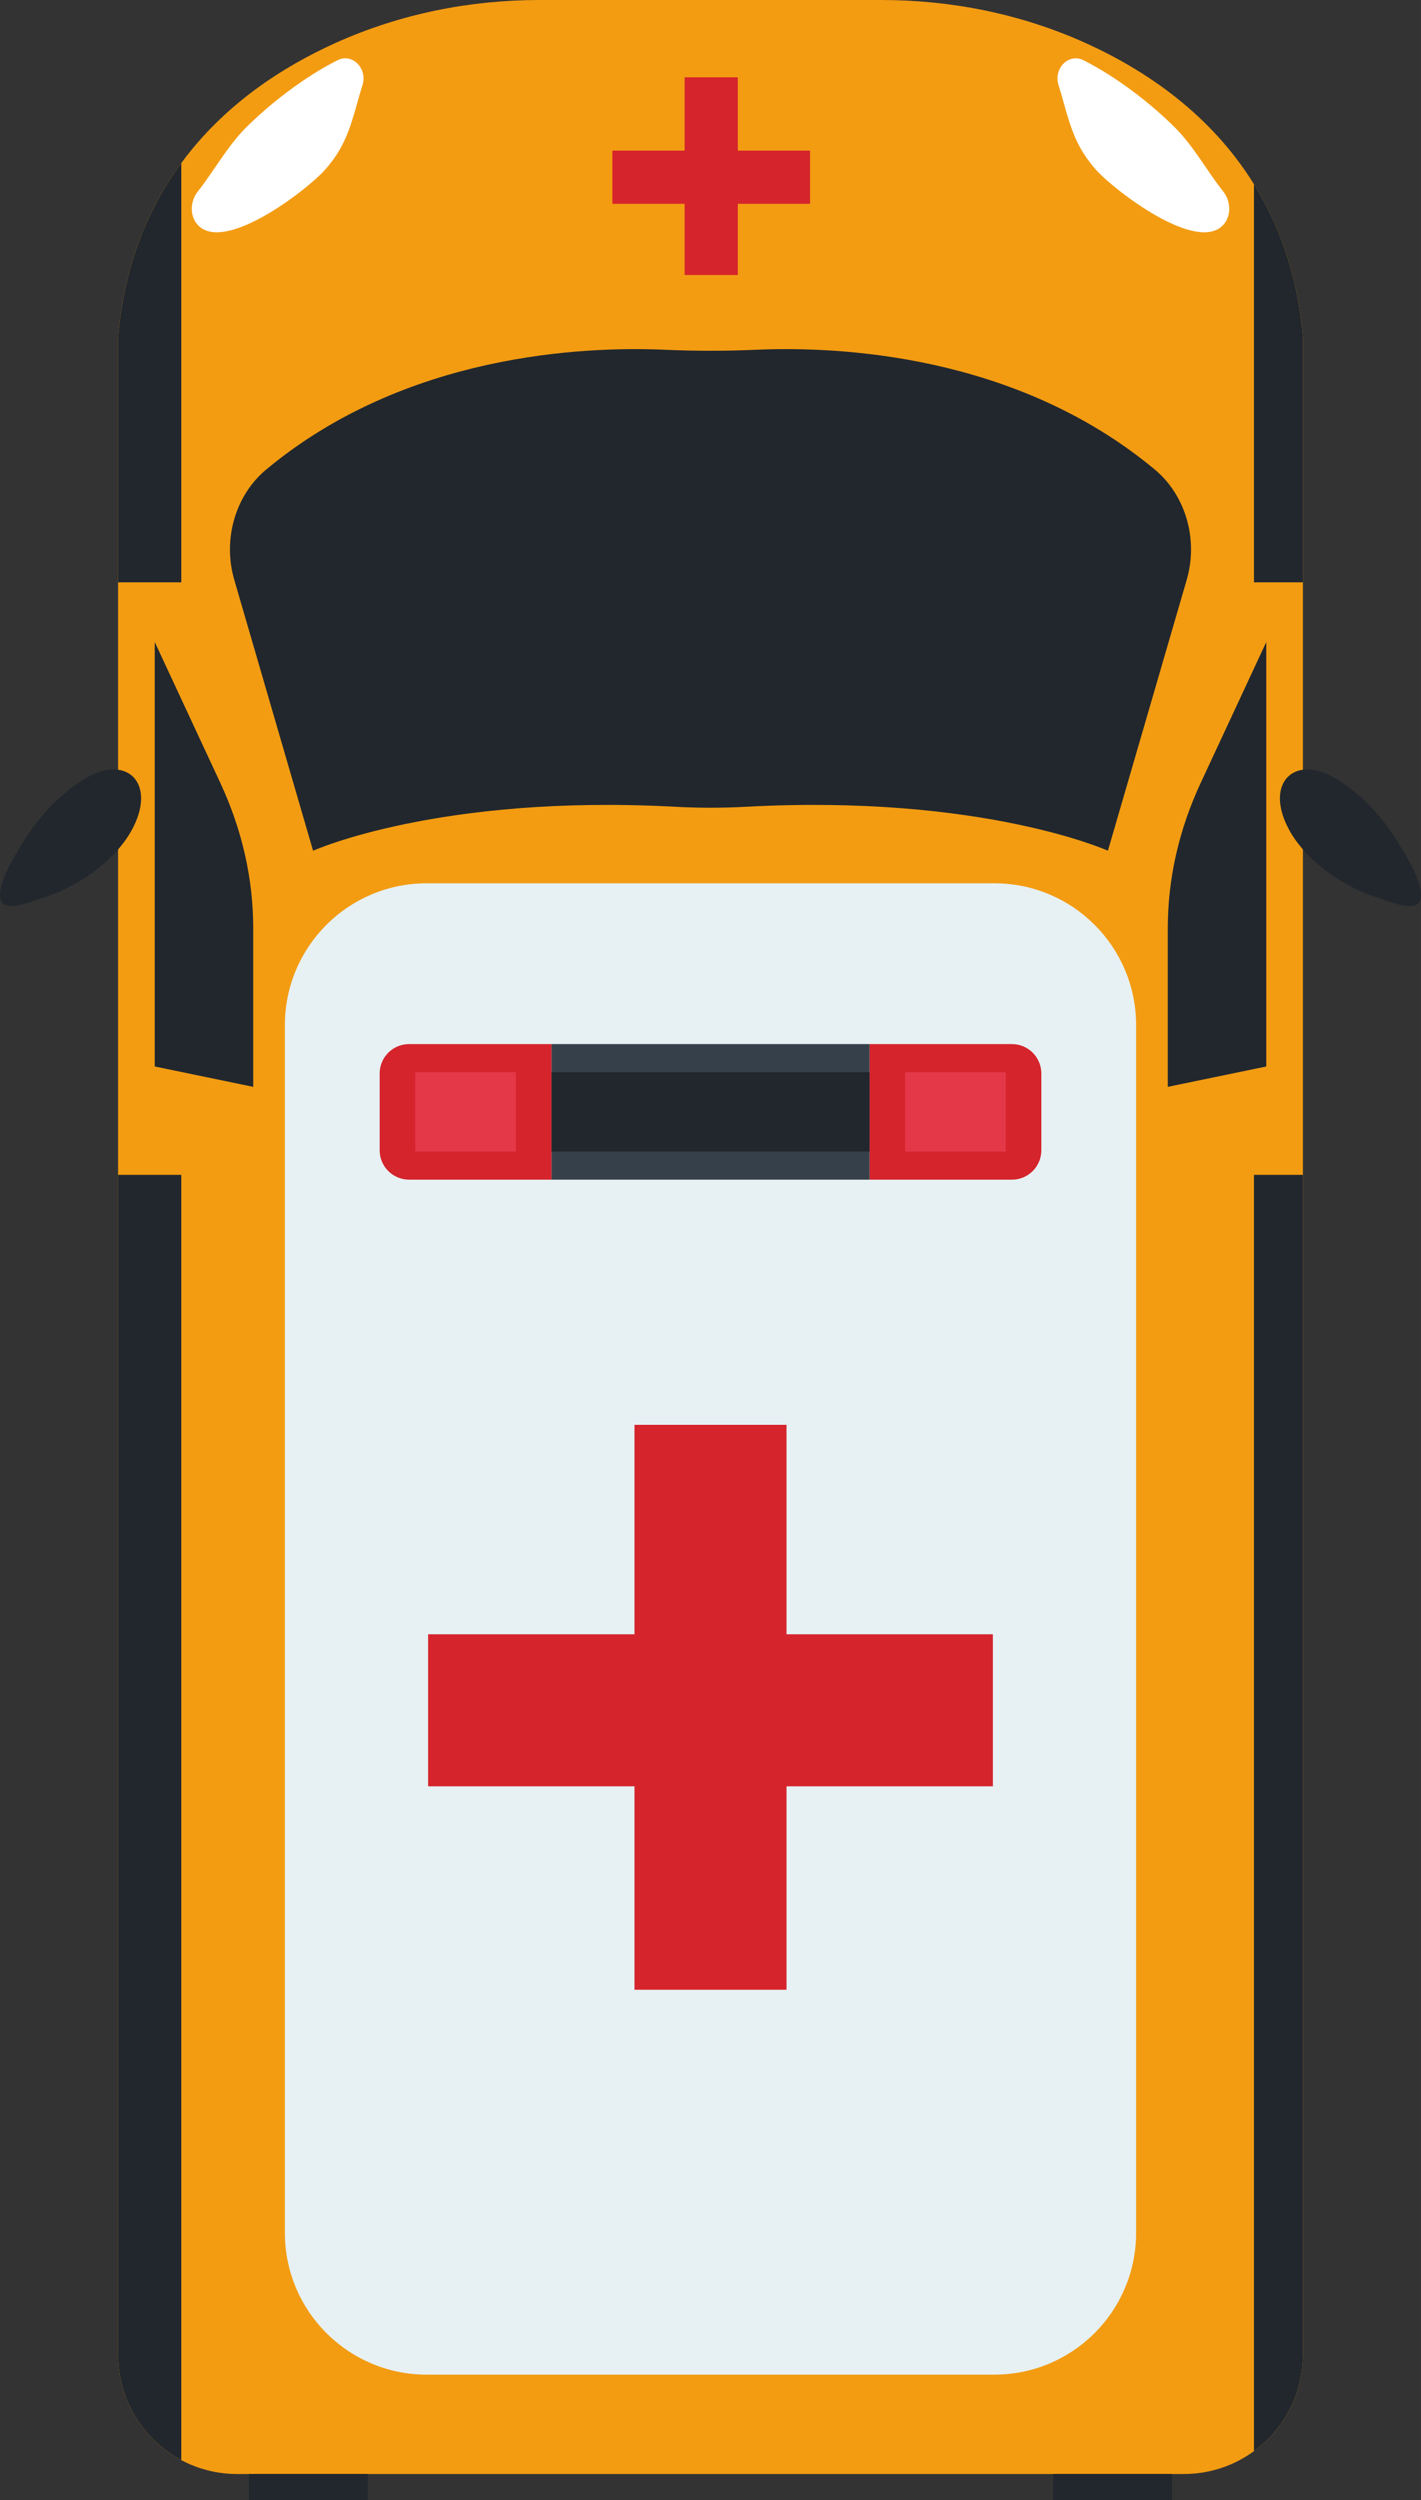 <svg xmlns="http://www.w3.org/2000/svg" xmlns:svg="http://www.w3.org/2000/svg" id="svg4005" width="159.64" height="280.794" version="1.1" viewBox="0 0 149.662 263.245"><rect x="0" y="0" width="149.662" height="263.245" fill="#333333" stroke="none"/><defs id="defs4007"><clipPath id="clipPath3711" clipPathUnits="userSpaceOnUse"><path id="path3713" d="m 1323.94,2185.62 c -117.04,97.43 -267.1,103.94 -336.288,100.88 -25.363,-1.12 -50.754,-1.12 -76.113,0 -69.191,3.06 -219.25,-3.45 -336.289,-100.88 -26.008,-21.65 -36.812,-58.84 -26.898,-92.9 l 66.39,-228.18 c 0,0 106.035,47.83 305.461,37.01 19.567,-1.06 39.215,-1.06 58.781,0 199.426,10.82 305.466,-37.01 305.466,-37.01 l 66.39,228.18 c 9.91,34.07 -0.89,71.25 -26.9,92.9 z"/></clipPath></defs><g id="layer1" transform="translate(-235.258,-454.133)"><path style="fill:#f39c12;fill-opacity:1;fill-rule:nonzero;stroke:none" id="path3691" d="m 247.695,489.523 v 212.551 c 0,4.796 2.696,8.968 6.656,11.084 1.758,0.939 3.761,1.467 5.895,1.467 h 99.686 c 2.766,0 5.32,-0.894 7.397,-2.411 3.124,-2.283 5.155,-5.975 5.155,-10.14 v -212.551 c -0.581,-6.413 -2.48,-11.681 -5.155,-15.994 -4.591,-7.419 -11.46,-12.04 -17.815,-14.902 -6.788,-3.049 -14.1,-4.494 -21.439,-4.494 h -35.978 c -7.34,0 -14.645,1.445 -21.439,4.494 -5.696,2.561 -11.801,6.539 -16.308,12.678 -3.454,4.695 -5.975,10.656 -6.656,18.219"/><path style="fill:#21272d;fill-opacity:1;fill-rule:nonzero;stroke:none" id="path3693" d="m 368.624,521.734 v 44.689 l -10.373,2.146 v -16.699 c 0,-5.204 1.169,-10.371 3.462,-15.293 l 6.912,-14.844"/><path style="fill:#21272d;fill-opacity:1;fill-rule:nonzero;stroke:none" id="path3695" d="m 251.555,521.734 v 44.689 l 10.373,2.146 V 551.87 c 0,-5.204 -1.169,-10.371 -3.461,-15.293 l -6.911,-14.844"/><path style="fill:#fff;fill-opacity:1;fill-rule:nonzero;stroke:none" id="path3697" d="m 364.103,477.805 c 0.861,-0.945 0.791,-2.495 -0.01,-3.504 -1.69,-2.124 -3.082,-4.732 -5.081,-6.732 -2.384,-2.388 -6.043,-5.293 -9.651,-7.098 -1.553,-0.776 -3.177,0.877 -2.611,2.64 0.217,0.677 0.396,1.327 0.546,1.865 0.797,2.862 1.431,4.831 3.415,7.056 1.869,2.096 10.597,8.841 13.393,5.772"/><path style="fill:#fff;fill-opacity:1;fill-rule:nonzero;stroke:none" id="path3699" d="m 256.076,477.805 c -0.861,-0.945 -0.791,-2.495 0.01,-3.504 1.689,-2.124 3.081,-4.732 5.08,-6.732 2.385,-2.388 6.044,-5.293 9.652,-7.098 1.552,-0.776 3.176,0.877 2.611,2.64 -0.217,0.677 -0.396,1.327 -0.546,1.865 -0.797,2.862 -1.431,4.831 -3.415,7.056 -1.869,2.096 -10.598,8.841 -13.393,5.772"/><path style="fill:#21272d;fill-opacity:1;fill-rule:nonzero;stroke:none" id="path3701" d="m 370.424,536.58 c 0.822,-1.577 2.953,-2.001 5.481,-0.5 2.523,1.5 4.926,3.947 6.766,7.03 0.502,0.841 2.737,4.282 2.153,5.851 -0.5,1.344 -3.74,-0.1 -4.324,-0.273 -3.493,-1.024 -7.679,-3.8 -9.522,-7.282 -1.062,-2.005 -1.137,-3.706 -0.554,-4.826"/><path style="fill:#21272d;fill-opacity:1;fill-rule:nonzero;stroke:none" id="path3703" d="m 249.754,536.58 c -0.821,-1.577 -2.951,-2.001 -5.48,-0.5 -2.524,1.5 -4.926,3.947 -6.766,7.03 -0.501,0.841 -2.737,4.282 -2.152,5.851 0.5,1.344 3.74,-0.1 4.324,-0.273 3.494,-1.024 7.679,-3.8 9.523,-7.282 1.061,-2.005 1.137,-3.706 0.552,-4.826"/><path style="fill:#21272d;fill-opacity:1;fill-rule:nonzero;stroke:none" id="path3705" d="m 263.296,503.571 c 14.63,-12.179 33.388,-12.992 42.036,-12.61 3.17,0.14 6.344,0.14 9.514,0 8.649,-0.383 27.406,0.431 42.036,12.61 3.251,2.706 4.601,7.355 3.362,11.613 l -8.299,28.523 c 0,0 -13.254,-5.979 -38.183,-4.626 -2.446,0.133 -4.902,0.133 -7.348,0 -24.928,-1.353 -38.183,4.626 -38.183,4.626 l -8.299,-28.523 c -1.239,-4.259 0.111,-8.906 3.362,-11.613"/><path style="fill:#21272d;fill-opacity:1;fill-rule:nonzero;stroke:none" id="path3723" d="m 367.329,473.529 v 41.916 h 5.155 v -25.922 c -0.581,-6.412 -2.48,-11.681 -5.155,-15.994"/><path style="fill:#21272d;fill-opacity:1;fill-rule:nonzero;stroke:none" id="path3725" d="m 367.329,577.836 v 134.378 c 3.124,-2.283 5.155,-5.975 5.155,-10.14 V 577.836 h -5.155"/><path style="fill:#21272d;fill-opacity:1;fill-rule:nonzero;stroke:none" id="path3727" d="m 247.695,489.523 v 25.922 h 6.656 v -44.141 c -3.454,4.695 -5.975,10.656 -6.656,18.219"/><path style="fill:#21272d;fill-opacity:1;fill-rule:nonzero;stroke:none" id="path3729" d="M 247.695,577.836 V 702.074 c 0,4.796 2.696,8.968 6.656,11.084 V 577.836 h -6.656"/><path style="fill:#e7f1f3;fill-opacity:1;fill-rule:nonzero;stroke:none" id="path3731" d="m 280.194,704.16 h 59.792 c 8.245,0 14.929,-6.684 14.929,-14.929 v -127.165 c 0,-8.245 -6.684,-14.929 -14.929,-14.929 h -59.792 c -8.246,0 -14.93,6.684 -14.93,14.929 v 127.165 c 0,8.245 6.684,14.929 14.93,14.929"/><path style="fill:#d5242c;fill-opacity:1;fill-rule:nonzero;stroke:none" id="path3737" d="m 326.836,578.341 h 15.003 c 1.709,0 3.095,-1.386 3.095,-3.096 v -8.082 c 0,-1.71 -1.386,-3.096 -3.095,-3.096 h -15.003 v 14.275"/><path style="fill:#36404a;fill-opacity:1;fill-rule:nonzero;stroke:none" id="path3739" d="m 326.836,578.341 h -33.494 v -14.275 h 33.494 z"/><path style="fill:#21272d;fill-opacity:1;fill-rule:nonzero;stroke:none" id="path3741" d="m 326.836,575.384 h -33.494 v -8.36 h 33.494 z"/><path style="fill:#e43849;fill-opacity:1;fill-rule:nonzero;stroke:none" id="path3743" d="m 341.184,575.384 h -10.598 v -8.36 h 10.598 z"/><path style="fill:#d5242c;fill-opacity:1;fill-rule:nonzero;stroke:none" id="path3745" d="m 278.34,578.341 h 15.002 v -14.275 h -15.002 c -1.71,0 -3.095,1.386 -3.095,3.096 v 8.082 c 0,1.71 1.385,3.096 3.095,3.096"/><path style="fill:#e43849;fill-opacity:1;fill-rule:nonzero;stroke:none" id="path3747" d="m 289.592,575.384 h -10.598 v -8.36 h 10.598 z"/><path style="fill:#21272d;fill-opacity:1;fill-rule:nonzero;stroke:none" id="path3749" d="m 358.701,717.377 h -12.522 v -2.752 h 12.522 z"/><path style="fill:#21272d;fill-opacity:1;fill-rule:nonzero;stroke:none" id="path3751" d="m 273.999,717.377 h -12.521 v -2.752 h 12.521 z"/><g id="g4676" transform="translate(-12.447)"><rect id="rect4649" width="16.009" height="59.481" x="314.532" y="604.155" style="fill:#d5242c;fill-opacity:1;stroke-width:1.007"/><rect id="rect4649-3" width="16.009" height="59.481" x="-642.216" y="292.796" transform="rotate(-90)" style="fill:#d5242c;fill-opacity:1;stroke-width:1.007"/></g><g id="g4676-3" transform="matrix(0.35,0,0,0.35,197.278,250.818)"><rect id="rect4649-2" width="16.009" height="59.481" x="314.532" y="604.155" style="fill:#d5242c;fill-opacity:1;stroke-width:1.007"/><rect id="rect4649-3-6" width="16.009" height="59.481" x="-642.216" y="292.796" transform="rotate(-90)" style="fill:#d5242c;fill-opacity:1;stroke-width:1.007"/></g></g></svg>